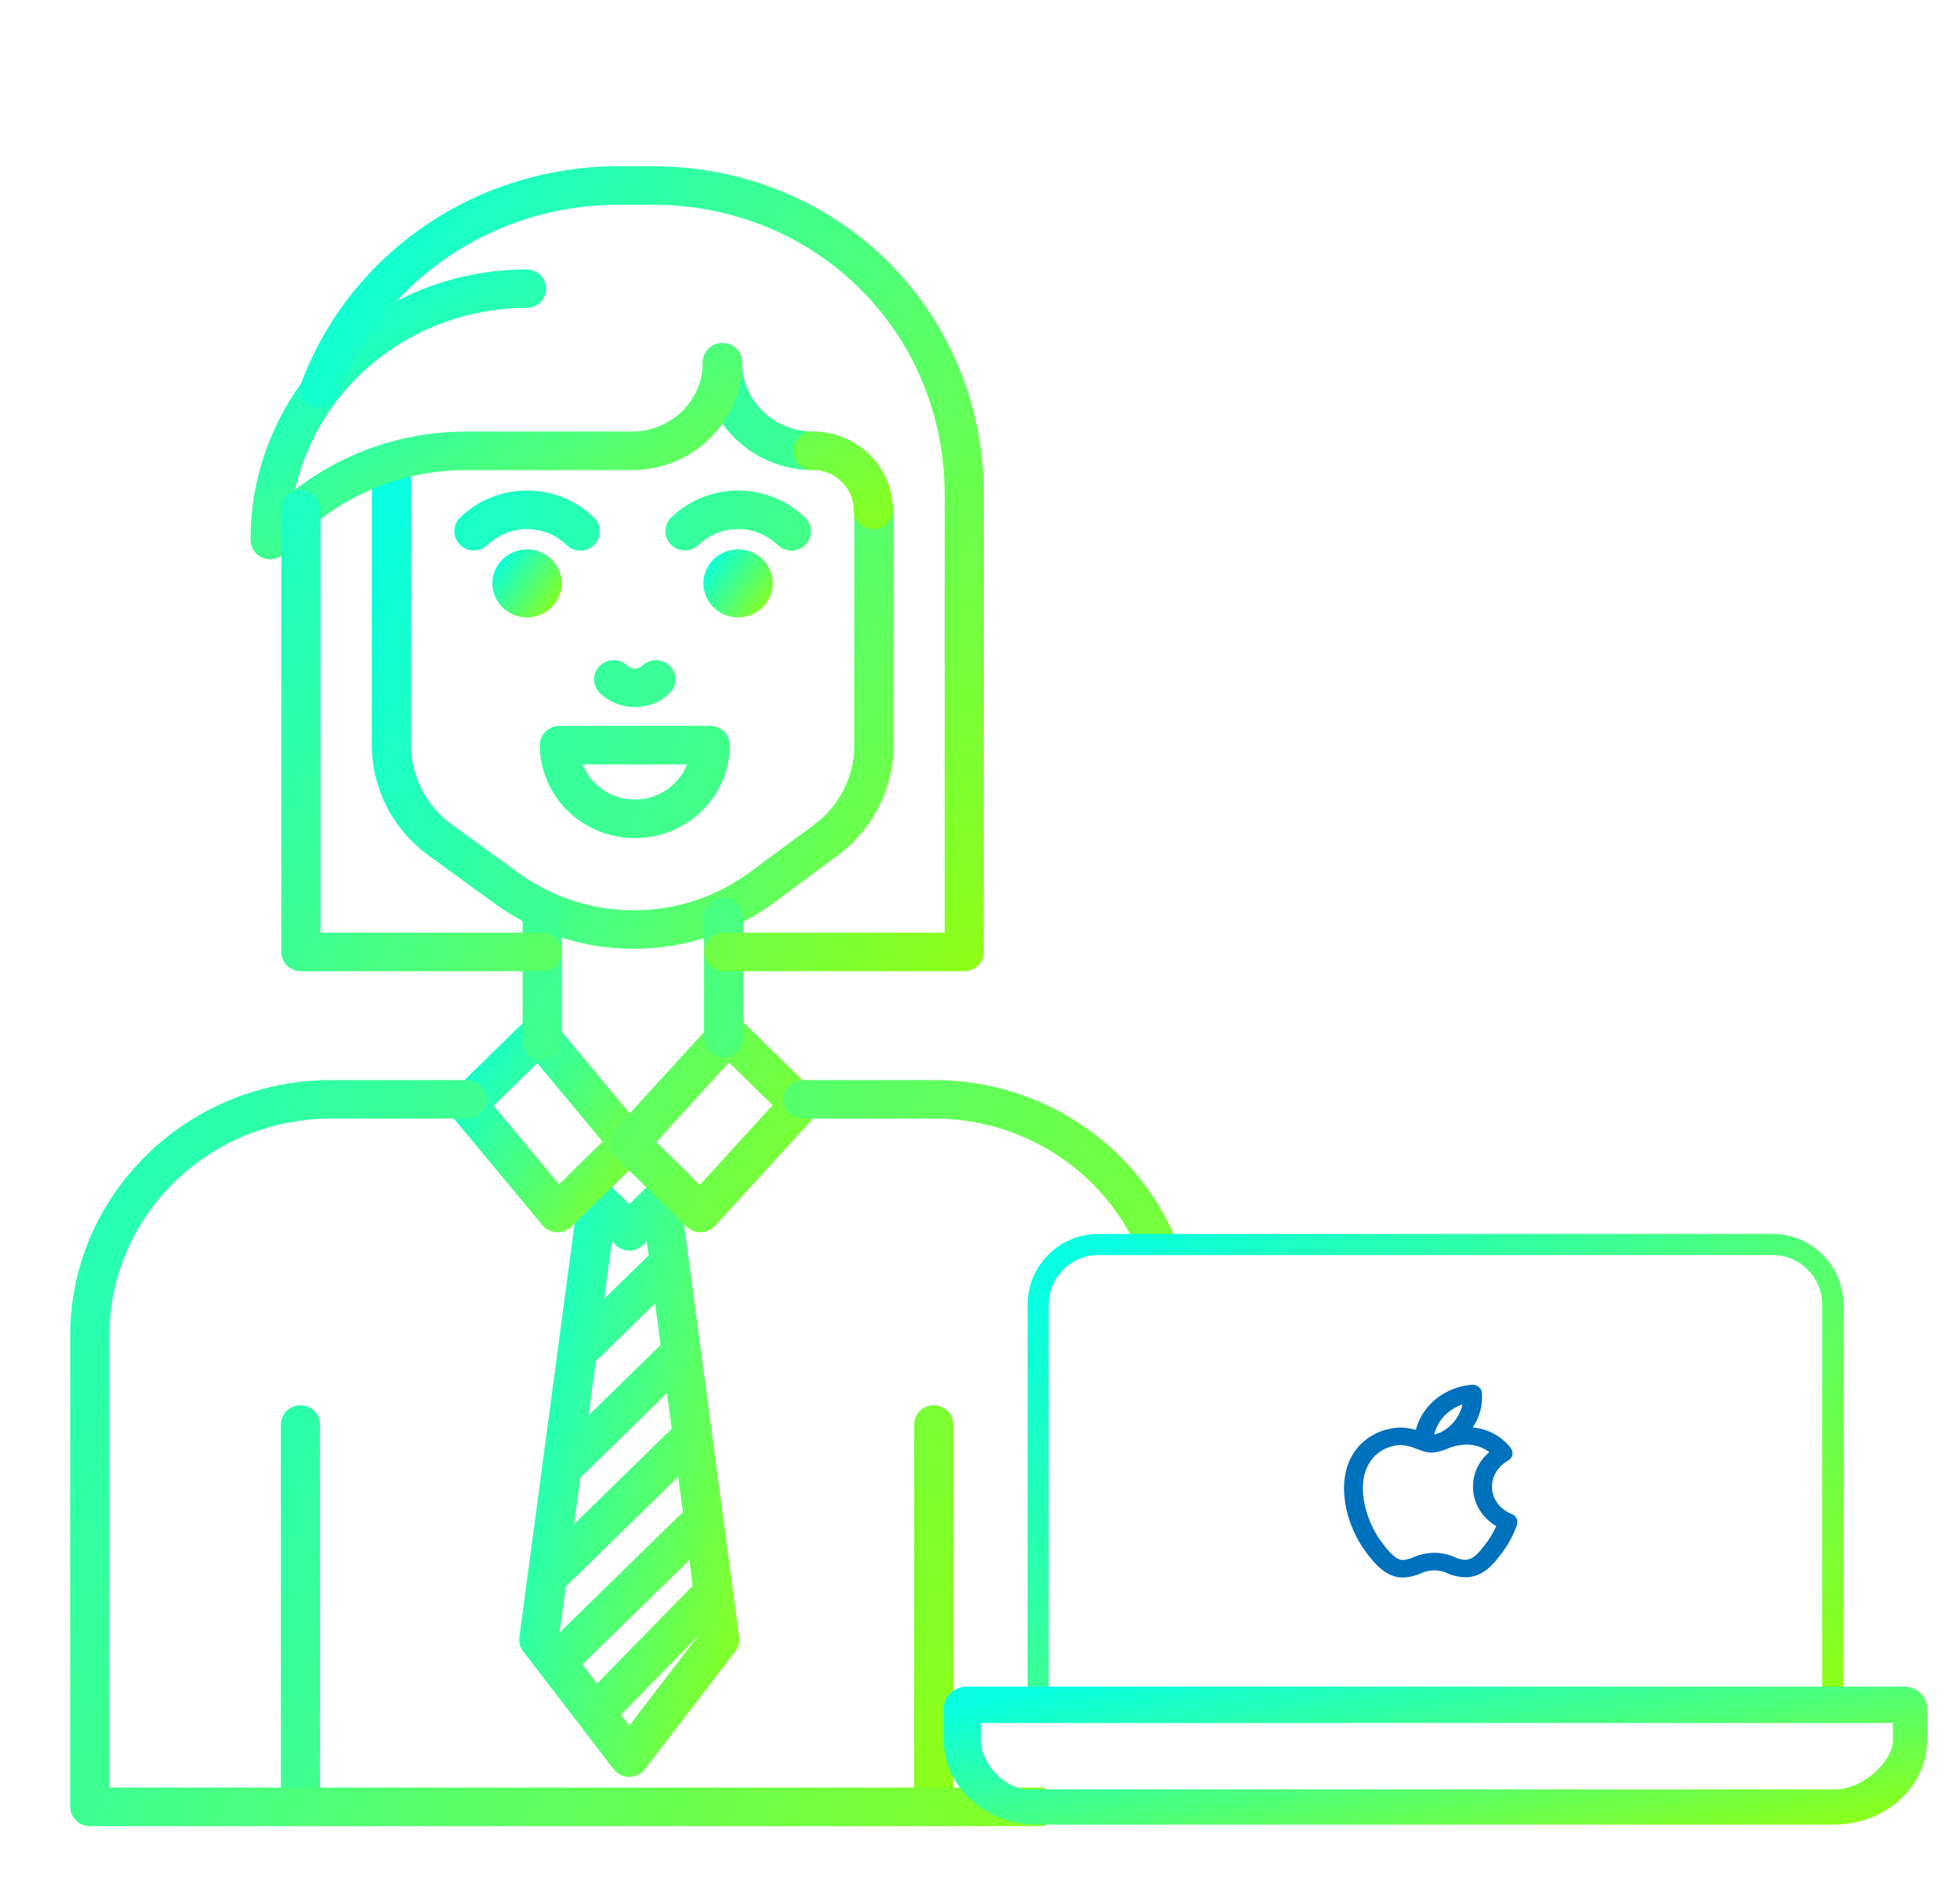 <svg width="65" height="63" viewBox="0 0 65 63" fill="none" xmlns="http://www.w3.org/2000/svg">
<path d="M22.449 39.973L22.722 39.706C22.816 39.614 22.869 39.49 22.869 39.361C22.869 39.231 22.816 39.107 22.722 39.015L21.222 37.549C21.128 37.457 21.001 37.406 20.869 37.406C20.736 37.406 20.609 37.457 20.515 37.549L19.015 39.015C18.922 39.107 18.869 39.231 18.869 39.361C18.869 39.49 18.922 39.614 19.015 39.706L19.288 39.973L17.372 54.304C17.356 54.431 17.39 54.558 17.468 54.66L20.468 58.57C20.515 58.63 20.575 58.679 20.645 58.713C20.714 58.747 20.791 58.765 20.868 58.765C20.946 58.765 21.022 58.747 21.092 58.713C21.161 58.679 21.222 58.63 21.268 58.57L24.268 54.66C24.346 54.558 24.381 54.431 24.364 54.304L22.449 39.973ZM19.115 55.176L22.969 51.41L23.132 52.628L19.787 56.051L19.115 55.176ZM19.617 45.065L21.832 42.9L22.066 44.65L19.313 47.341L19.617 45.065ZM19.104 48.907C19.124 48.892 19.148 48.884 19.166 48.867L22.229 45.873L22.436 47.424L18.831 50.948L19.104 48.907ZM18.392 54.234L18.62 52.526C18.629 52.518 18.641 52.516 18.65 52.507L22.6 48.646L22.811 50.223C22.769 50.246 22.726 50.267 22.69 50.302L18.51 54.386L18.392 54.234ZM20.869 38.585L21.662 39.36L20.869 40.135L20.076 39.36L20.869 38.585ZM20.516 41.171C20.563 41.217 20.618 41.253 20.678 41.278C20.739 41.303 20.804 41.316 20.87 41.316C20.936 41.316 21.001 41.303 21.062 41.278C21.123 41.253 21.178 41.217 21.224 41.171L21.558 40.845L21.669 41.678L19.83 43.475L20.182 40.845L20.516 41.171ZM20.869 57.462L20.395 56.845L23.299 53.873L23.347 54.233L20.869 57.462Z" fill="url(#paint0_linear_838_5207)" stroke="url(#paint1_linear_838_5207)" stroke-width="0.3"/>
<path d="M18.491 40.707L18.466 40.706C18.396 40.703 18.328 40.685 18.266 40.654C18.203 40.623 18.148 40.58 18.104 40.526L15.111 36.927C15.033 36.834 14.993 36.715 15 36.594C15.006 36.473 15.058 36.359 15.145 36.273L17.516 33.956C17.616 33.858 17.766 33.795 17.895 33.813C17.965 33.816 18.034 33.834 18.096 33.865C18.158 33.896 18.213 33.94 18.257 33.993L21.25 37.593C21.328 37.687 21.368 37.806 21.362 37.926C21.356 38.047 21.304 38.161 21.216 38.247L18.845 40.563C18.751 40.655 18.624 40.707 18.491 40.707ZM16.171 36.653L18.529 39.489L20.189 37.867L17.831 35.03L16.171 36.653Z" fill="url(#paint2_linear_838_5207)" stroke="url(#paint3_linear_838_5207)" stroke-width="0.3"/>
<path d="M23.231 40.707C23.098 40.707 22.971 40.656 22.877 40.564L20.506 38.248C20.416 38.16 20.363 38.041 20.359 37.916C20.355 37.791 20.401 37.669 20.486 37.576L23.772 33.976C23.817 33.927 23.872 33.887 23.934 33.859C23.995 33.831 24.062 33.815 24.13 33.813C24.265 33.82 24.401 33.862 24.498 33.956L26.869 36.273C26.959 36.361 27.012 36.48 27.016 36.605C27.02 36.73 26.974 36.852 26.889 36.945L23.603 40.544C23.558 40.593 23.503 40.633 23.441 40.661C23.38 40.689 23.313 40.705 23.245 40.707H23.231ZM21.548 37.882L23.211 39.507L25.83 36.638L24.167 35.012L21.548 37.882ZM21.014 31.309C19.404 31.312 17.835 30.808 16.541 29.871L14.295 28.241C13.733 27.83 13.276 27.297 12.961 26.685C12.646 26.072 12.482 25.396 12.48 24.71V15.306C12.48 15.177 12.533 15.052 12.626 14.96C12.72 14.869 12.847 14.817 12.98 14.817C13.113 14.817 13.24 14.869 13.334 14.96C13.427 15.052 13.48 15.177 13.48 15.306V24.71C13.48 25.787 14.007 26.814 14.892 27.457L17.137 29.087C18.268 29.902 19.637 30.339 21.042 30.334C22.448 30.328 23.813 29.879 24.937 29.055L27.092 27.461C27.522 27.141 27.871 26.728 28.112 26.255C28.352 25.782 28.479 25.261 28.48 24.733V16.901C28.48 16.772 28.533 16.647 28.626 16.556C28.72 16.464 28.847 16.413 28.98 16.413C29.113 16.413 29.24 16.464 29.334 16.556C29.427 16.647 29.48 16.772 29.48 16.901V24.733C29.48 26.101 28.813 27.413 27.696 28.24L25.541 29.834C24.236 30.794 22.647 31.312 21.014 31.309Z" fill="url(#paint4_linear_838_5207)" stroke="url(#paint5_linear_838_5207)" stroke-width="0.3"/>
<path d="M17.478 20.321C18.03 20.321 18.478 19.884 18.478 19.344C18.478 18.804 18.03 18.366 17.478 18.366C16.926 18.366 16.478 18.804 16.478 19.344C16.478 19.884 16.926 20.321 17.478 20.321Z" fill="url(#paint6_linear_838_5207)" stroke="url(#paint7_linear_838_5207)" stroke-width="0.3"/>
<path d="M24.478 20.321C25.03 20.321 25.478 19.884 25.478 19.344C25.478 18.804 25.03 18.366 24.478 18.366C23.926 18.366 23.478 18.804 23.478 19.344C23.478 19.884 23.926 20.321 24.478 20.321Z" fill="url(#paint8_linear_838_5207)" stroke="url(#paint9_linear_838_5207)" stroke-width="0.3"/>
<path d="M19.246 18.106C19.113 18.106 18.986 18.054 18.892 17.963C18.516 17.597 18.008 17.392 17.477 17.392C16.947 17.392 16.439 17.597 16.063 17.963C15.969 18.052 15.842 18.101 15.711 18.1C15.58 18.099 15.455 18.048 15.362 17.957C15.269 17.866 15.217 17.744 15.216 17.616C15.214 17.488 15.265 17.364 15.356 17.272C15.919 16.723 16.682 16.414 17.477 16.414C18.273 16.414 19.036 16.723 19.599 17.272C19.669 17.34 19.716 17.427 19.735 17.522C19.754 17.616 19.744 17.715 19.707 17.804C19.669 17.893 19.605 17.969 19.523 18.023C19.441 18.077 19.345 18.105 19.246 18.106ZM26.246 18.106C26.113 18.106 25.986 18.054 25.892 17.963C25.516 17.597 25.008 17.392 24.477 17.392C23.947 17.392 23.439 17.597 23.063 17.963C22.968 18.052 22.842 18.101 22.711 18.1C22.58 18.099 22.455 18.048 22.362 17.957C22.269 17.866 22.217 17.744 22.215 17.616C22.214 17.488 22.265 17.364 22.356 17.272C22.919 16.723 23.682 16.414 24.477 16.414C25.273 16.414 26.036 16.723 26.599 17.272C26.669 17.34 26.716 17.427 26.735 17.522C26.754 17.616 26.744 17.715 26.707 17.804C26.669 17.893 26.605 17.969 26.523 18.023C26.441 18.077 26.345 18.105 26.246 18.106ZM9.965 59.896C9.832 59.896 9.705 59.845 9.611 59.753C9.518 59.661 9.465 59.537 9.465 59.407V47.233C9.465 47.103 9.518 46.979 9.611 46.887C9.705 46.795 9.832 46.744 9.965 46.744C10.098 46.744 10.225 46.795 10.318 46.887C10.412 46.979 10.465 47.103 10.465 47.233V59.407C10.465 59.537 10.412 59.661 10.318 59.753C10.225 59.845 10.098 59.896 9.965 59.896ZM30.965 59.896C30.832 59.896 30.705 59.845 30.611 59.753C30.517 59.661 30.465 59.537 30.465 59.407V47.233C30.465 47.103 30.517 46.979 30.611 46.887C30.705 46.795 30.832 46.744 30.965 46.744C31.098 46.744 31.225 46.795 31.318 46.887C31.412 46.979 31.465 47.103 31.465 47.233V59.407C31.465 59.537 31.412 59.661 31.318 59.753C31.225 59.845 31.098 59.896 30.965 59.896Z" fill="url(#paint10_linear_838_5207)" stroke="url(#paint11_linear_838_5207)" stroke-width="0.3"/>
<path fill-rule="evenodd" clip-rule="evenodd" d="M2.979 60.398H34.5V59.42H3.479V44.27C3.479 40.227 6.843 36.939 10.979 36.939H15.498C15.631 36.939 15.758 36.888 15.852 36.796C15.945 36.704 15.998 36.58 15.998 36.45C15.998 36.321 15.945 36.196 15.852 36.105C15.758 36.013 15.631 35.962 15.498 35.962H10.979C6.292 35.962 2.479 39.688 2.479 44.27V59.909C2.479 60.038 2.532 60.163 2.625 60.255C2.719 60.346 2.846 60.398 2.979 60.398ZM37.725 41.068H38.822C37.537 38.072 34.506 35.962 30.979 35.962H26.637C26.504 35.962 26.377 36.013 26.284 36.105C26.19 36.196 26.137 36.321 26.137 36.45C26.137 36.58 26.19 36.704 26.284 36.796C26.377 36.888 26.504 36.939 26.637 36.939H30.979C33.941 36.939 36.507 38.626 37.725 41.068ZM19.992 22.867C20.284 23.152 20.669 23.295 21.053 23.295C21.25 23.295 21.445 23.258 21.627 23.184C21.809 23.111 21.974 23.003 22.113 22.867C22.204 22.775 22.255 22.651 22.253 22.523C22.252 22.395 22.2 22.272 22.107 22.182C22.014 22.091 21.889 22.04 21.758 22.038C21.627 22.037 21.5 22.087 21.406 22.176C21.211 22.366 20.894 22.366 20.699 22.176C20.605 22.087 20.478 22.037 20.347 22.038C20.216 22.04 20.091 22.091 19.998 22.182C19.905 22.272 19.853 22.395 19.852 22.523C19.851 22.651 19.901 22.775 19.992 22.867ZM18.053 24.706C18.053 26.323 19.399 27.639 21.053 27.639C22.707 27.639 24.053 26.323 24.053 24.706C24.053 24.577 24 24.452 23.907 24.361C23.813 24.269 23.686 24.218 23.553 24.218H18.553C18.42 24.218 18.293 24.269 18.199 24.361C18.106 24.452 18.053 24.577 18.053 24.706ZM21.053 26.661C20.122 26.661 19.339 26.037 19.116 25.195H22.99C22.767 26.037 21.984 26.661 21.053 26.661ZM17.628 34.856C17.722 34.947 17.849 34.999 17.982 34.999C18.115 34.999 18.242 34.947 18.336 34.856C18.429 34.764 18.482 34.64 18.482 34.51V30.296C18.482 30.167 18.429 30.042 18.336 29.951C18.242 29.859 18.115 29.808 17.982 29.808C17.849 29.808 17.722 29.859 17.628 29.951C17.535 30.042 17.482 30.167 17.482 30.296V34.51C17.482 34.64 17.535 34.764 17.628 34.856ZM23.645 34.76C23.739 34.852 23.866 34.903 23.999 34.903C24.132 34.903 24.259 34.852 24.353 34.76C24.446 34.668 24.499 34.544 24.499 34.414V30.403C24.499 30.273 24.446 30.149 24.353 30.057C24.259 29.966 24.132 29.914 23.999 29.914C23.866 29.914 23.739 29.966 23.645 30.057C23.552 30.149 23.499 30.273 23.499 30.403V34.414C23.499 34.544 23.552 34.668 23.645 34.76ZM23.458 12.014C23.458 13.901 25.028 15.435 26.958 15.435C27.091 15.435 27.218 15.384 27.312 15.292C27.405 15.2 27.458 15.076 27.458 14.947C27.458 14.817 27.405 14.693 27.312 14.601C27.218 14.509 27.091 14.458 26.958 14.458C25.579 14.458 24.458 13.362 24.458 12.014C24.458 11.885 24.405 11.76 24.312 11.669C24.218 11.577 24.091 11.525 23.958 11.525C23.825 11.525 23.698 11.577 23.605 11.669C23.511 11.76 23.458 11.885 23.458 12.014Z" fill="url(#paint12_linear_838_5207)" stroke="url(#paint13_linear_838_5207)" stroke-width="0.3"/>
<path d="M28.958 17.39C28.825 17.39 28.698 17.339 28.605 17.247C28.511 17.155 28.458 17.031 28.458 16.901C28.458 16.093 27.785 15.435 26.958 15.435C26.825 15.435 26.698 15.384 26.605 15.292C26.511 15.2 26.458 15.076 26.458 14.946C26.458 14.817 26.511 14.693 26.605 14.601C26.698 14.509 26.825 14.458 26.958 14.458C28.337 14.458 29.458 15.553 29.458 16.901C29.458 17.031 29.405 17.155 29.312 17.247C29.218 17.339 29.091 17.39 28.958 17.39ZM8.96 18.395C8.827 18.395 8.7 18.343 8.606 18.252C8.513 18.16 8.46 18.036 8.46 17.906C8.453 16.296 8.899 14.716 9.749 13.337C10.599 11.958 11.82 10.834 13.279 10.088C14.568 9.427 16.002 9.083 17.458 9.083C17.591 9.083 17.718 9.134 17.812 9.226C17.905 9.318 17.958 9.442 17.958 9.571C17.958 9.701 17.905 9.825 17.812 9.917C17.718 10.009 17.591 10.06 17.458 10.06C15.561 10.06 13.725 10.719 12.279 11.919C10.832 13.119 9.869 14.783 9.562 16.613C11.197 15.223 13.291 14.457 15.458 14.459H20.958C22.337 14.459 23.458 13.363 23.458 12.015C23.458 11.886 23.511 11.761 23.605 11.669C23.698 11.578 23.825 11.526 23.958 11.526C24.091 11.526 24.218 11.578 24.312 11.669C24.405 11.761 24.458 11.886 24.458 12.015C24.458 13.902 22.888 15.436 20.958 15.436H15.458C14.293 15.436 13.141 15.685 12.085 16.166C11.028 16.648 10.092 17.349 9.343 18.222C9.296 18.276 9.237 18.319 9.171 18.349C9.105 18.379 9.033 18.395 8.96 18.395Z" fill="url(#paint14_linear_838_5207)" stroke="url(#paint15_linear_838_5207)" stroke-width="0.3"/>
<path d="M17.981 32.052H9.979C9.846 32.052 9.719 32 9.625 31.909C9.532 31.817 9.479 31.693 9.479 31.563V16.901C9.479 16.772 9.532 16.647 9.625 16.556C9.719 16.464 9.846 16.413 9.979 16.413C10.112 16.413 10.239 16.464 10.333 16.556C10.426 16.647 10.479 16.772 10.479 16.901V31.074H17.981C18.114 31.074 18.241 31.126 18.335 31.217C18.428 31.309 18.481 31.433 18.481 31.563C18.481 31.693 18.428 31.817 18.335 31.909C18.241 32 18.114 32.052 17.981 32.052ZM31.979 32.052H23.999C23.866 32.052 23.739 32 23.645 31.909C23.552 31.817 23.499 31.693 23.499 31.563C23.499 31.433 23.552 31.309 23.645 31.217C23.739 31.126 23.866 31.074 23.999 31.074H31.479V16.413C31.479 10.932 27.154 6.638 21.633 6.638H20.479C18.431 6.643 16.433 7.26 14.753 8.406C13.074 9.553 11.794 11.175 11.085 13.053C11.062 13.114 11.028 13.169 10.983 13.216C10.939 13.264 10.885 13.302 10.826 13.329C10.766 13.356 10.702 13.371 10.636 13.374C10.57 13.377 10.505 13.367 10.443 13.345C10.381 13.322 10.325 13.289 10.276 13.245C10.228 13.202 10.189 13.149 10.161 13.091C10.133 13.033 10.118 12.97 10.115 12.905C10.112 12.841 10.122 12.777 10.145 12.717C10.925 10.651 12.333 8.867 14.18 7.606C16.027 6.345 18.225 5.666 20.478 5.661H21.632C27.714 5.661 32.478 10.384 32.478 16.413V31.563C32.478 31.627 32.466 31.691 32.441 31.75C32.416 31.81 32.379 31.864 32.333 31.909C32.286 31.955 32.231 31.991 32.17 32.015C32.11 32.039 32.045 32.052 31.979 32.052Z" fill="url(#paint16_linear_838_5207)" stroke="url(#paint17_linear_838_5207)" stroke-width="0.3"/>
<path d="M34.428 56.447H34.078V56.797H34.428V56.447ZM60.782 56.447V56.797H61.132V56.447H60.782ZM34.778 56.447V43.263H34.078V56.447H34.778ZM36.428 41.613H58.782V40.913H36.428V41.613ZM60.431 43.263V56.447H61.132V43.263H60.431ZM60.782 56.096H34.428V56.797H60.782V56.096ZM58.782 41.613C59.693 41.613 60.431 42.352 60.431 43.263H61.132C61.132 41.965 60.079 40.913 58.782 40.913V41.613ZM34.778 43.263C34.778 42.352 35.517 41.613 36.428 41.613V40.913C35.13 40.913 34.078 41.965 34.078 43.263H34.778Z" fill="url(#paint18_linear_838_5207)"/>
<path d="M50.126 50.197C49.933 50.121 49.769 49.994 49.654 49.832C49.539 49.671 49.478 49.481 49.479 49.288C49.482 49.115 49.532 48.946 49.625 48.797C49.718 48.647 49.85 48.521 50.01 48.432C50.047 48.411 50.078 48.384 50.102 48.352C50.127 48.32 50.144 48.283 50.153 48.245C50.162 48.207 50.162 48.167 50.154 48.128C50.145 48.09 50.129 48.053 50.105 48.021C49.961 47.828 49.773 47.666 49.555 47.546C49.337 47.426 49.093 47.352 48.84 47.328C49.075 46.983 49.182 46.577 49.144 46.172C49.137 46.098 49.099 46.03 49.038 45.982C48.977 45.934 48.899 45.909 48.819 45.913C48.278 45.957 47.777 46.193 47.42 46.57C47.194 46.812 47.034 47.101 46.954 47.412C46.79 47.361 46.618 47.334 46.444 47.332C46.123 47.34 45.81 47.425 45.535 47.578C45.259 47.731 45.032 47.947 44.873 48.206C44.279 49.158 44.643 50.585 45.286 51.444C45.545 51.788 45.932 52.305 46.517 52.305C46.528 52.305 46.54 52.305 46.552 52.305C46.747 52.294 46.939 52.249 47.116 52.17C47.257 52.104 47.413 52.069 47.571 52.067C47.72 52.069 47.866 52.102 47.998 52.165C48.191 52.25 48.402 52.295 48.616 52.298C49.218 52.287 49.574 51.808 49.834 51.457C50.038 51.179 50.199 50.875 50.31 50.554C50.333 50.484 50.328 50.408 50.294 50.342C50.259 50.276 50.2 50.224 50.126 50.197ZM47.897 46.949C48.062 46.779 48.269 46.647 48.501 46.565C48.45 46.795 48.338 47.01 48.175 47.19C48.064 47.313 47.929 47.416 47.777 47.492C47.768 47.496 47.758 47.499 47.749 47.503C47.69 47.524 47.618 47.55 47.562 47.567C47.616 47.339 47.731 47.126 47.897 46.949ZM49.314 51.129C49.061 51.47 48.862 51.712 48.604 51.717C48.48 51.716 48.357 51.687 48.248 51.632C48.037 51.537 47.806 51.487 47.571 51.486C47.328 51.487 47.088 51.538 46.869 51.635C46.763 51.685 46.647 51.715 46.527 51.724H46.518C46.262 51.724 45.987 51.357 45.804 51.113C45.347 50.503 44.925 49.288 45.419 48.496C45.523 48.325 45.672 48.181 45.854 48.079C46.035 47.977 46.242 47.919 46.455 47.913L46.465 47.913C46.645 47.927 46.82 47.97 46.982 48.042C47.023 48.057 47.064 48.072 47.105 48.086C47.115 48.09 47.126 48.093 47.136 48.096C47.248 48.138 47.367 48.161 47.488 48.166C47.659 48.153 47.826 48.111 47.98 48.043C48.198 47.946 48.438 47.896 48.68 47.899C48.939 47.908 49.188 47.995 49.389 48.147C49.217 48.293 49.081 48.47 48.988 48.667C48.895 48.865 48.848 49.078 48.85 49.293C48.848 49.554 48.918 49.811 49.053 50.04C49.188 50.269 49.383 50.462 49.621 50.602C49.538 50.787 49.435 50.964 49.314 51.129Z" fill="#0071BC"/>
<path d="M60.834 60.296H34.376C33.613 60.296 32.882 60.021 32.343 59.532C31.804 59.042 31.501 58.379 31.5 57.688V56.644C31.5 56.506 31.561 56.373 31.669 56.275C31.776 56.177 31.923 56.122 32.075 56.122H63.134C63.287 56.122 63.433 56.177 63.541 56.275C63.649 56.373 63.709 56.506 63.709 56.644V57.688C63.709 59.127 62.42 60.296 60.834 60.296ZM32.326 56.929V57.688C32.326 58.55 33.176 59.532 34.127 59.532H60.887C61.838 59.532 62.977 58.55 62.977 57.688V56.929H32.326Z" fill="url(#paint19_linear_838_5207)" stroke="url(#paint20_linear_838_5207)" stroke-width="0.4"/>
<defs>
<linearGradient id="paint0_linear_838_5207" x1="17.373" y1="39.864" x2="29.431" y2="42.745" gradientUnits="userSpaceOnUse">
<stop stop-color="#07FFE1"/>
<stop offset="1" stop-color="#9DFF00"/>
</linearGradient>
<linearGradient id="paint1_linear_838_5207" x1="17.373" y1="39.864" x2="29.431" y2="42.745" gradientUnits="userSpaceOnUse">
<stop stop-color="#07FFE1"/>
<stop offset="1" stop-color="#9DFF00"/>
</linearGradient>
<linearGradient id="paint2_linear_838_5207" x1="15.003" y1="34.604" x2="22.981" y2="39.971" gradientUnits="userSpaceOnUse">
<stop stop-color="#07FFE1"/>
<stop offset="1" stop-color="#9DFF00"/>
</linearGradient>
<linearGradient id="paint3_linear_838_5207" x1="15.003" y1="34.604" x2="22.981" y2="39.971" gradientUnits="userSpaceOnUse">
<stop stop-color="#07FFE1"/>
<stop offset="1" stop-color="#9DFF00"/>
</linearGradient>
<linearGradient id="paint4_linear_838_5207" x1="12.491" y1="17.797" x2="37.675" y2="29.855" gradientUnits="userSpaceOnUse">
<stop stop-color="#07FFE1"/>
<stop offset="1" stop-color="#9DFF00"/>
</linearGradient>
<linearGradient id="paint5_linear_838_5207" x1="12.491" y1="17.797" x2="37.675" y2="29.855" gradientUnits="userSpaceOnUse">
<stop stop-color="#07FFE1"/>
<stop offset="1" stop-color="#9DFF00"/>
</linearGradient>
<linearGradient id="paint6_linear_838_5207" x1="16.479" y1="18.591" x2="18.819" y2="20.337" gradientUnits="userSpaceOnUse">
<stop stop-color="#07FFE1"/>
<stop offset="1" stop-color="#9DFF00"/>
</linearGradient>
<linearGradient id="paint7_linear_838_5207" x1="16.479" y1="18.591" x2="18.819" y2="20.337" gradientUnits="userSpaceOnUse">
<stop stop-color="#07FFE1"/>
<stop offset="1" stop-color="#9DFF00"/>
</linearGradient>
<linearGradient id="paint8_linear_838_5207" x1="23.479" y1="18.591" x2="25.819" y2="20.337" gradientUnits="userSpaceOnUse">
<stop stop-color="#07FFE1"/>
<stop offset="1" stop-color="#9DFF00"/>
</linearGradient>
<linearGradient id="paint9_linear_838_5207" x1="23.479" y1="18.591" x2="25.819" y2="20.337" gradientUnits="userSpaceOnUse">
<stop stop-color="#07FFE1"/>
<stop offset="1" stop-color="#9DFF00"/>
</linearGradient>
<linearGradient id="paint10_linear_838_5207" x1="9.479" y1="21.418" x2="44.743" y2="34.428" gradientUnits="userSpaceOnUse">
<stop stop-color="#07FFE1"/>
<stop offset="1" stop-color="#9DFF00"/>
</linearGradient>
<linearGradient id="paint11_linear_838_5207" x1="9.479" y1="21.418" x2="44.743" y2="34.428" gradientUnits="userSpaceOnUse">
<stop stop-color="#07FFE1"/>
<stop offset="1" stop-color="#9DFF00"/>
</linearGradient>
<linearGradient id="paint12_linear_838_5207" x1="2.502" y1="17.15" x2="53.648" y2="44.883" gradientUnits="userSpaceOnUse">
<stop stop-color="#07FFE1"/>
<stop offset="1" stop-color="#9DFF00"/>
</linearGradient>
<linearGradient id="paint13_linear_838_5207" x1="2.502" y1="17.15" x2="53.648" y2="44.883" gradientUnits="userSpaceOnUse">
<stop stop-color="#07FFE1"/>
<stop offset="1" stop-color="#9DFF00"/>
</linearGradient>
<linearGradient id="paint14_linear_838_5207" x1="8.473" y1="10.154" x2="18.799" y2="27.131" gradientUnits="userSpaceOnUse">
<stop stop-color="#07FFE1"/>
<stop offset="1" stop-color="#9DFF00"/>
</linearGradient>
<linearGradient id="paint15_linear_838_5207" x1="8.473" y1="10.154" x2="18.799" y2="27.131" gradientUnits="userSpaceOnUse">
<stop stop-color="#07FFE1"/>
<stop offset="1" stop-color="#9DFF00"/>
</linearGradient>
<linearGradient id="paint16_linear_838_5207" x1="9.494" y1="8.698" x2="39.329" y2="27.657" gradientUnits="userSpaceOnUse">
<stop stop-color="#07FFE1"/>
<stop offset="1" stop-color="#9DFF00"/>
</linearGradient>
<linearGradient id="paint17_linear_838_5207" x1="9.494" y1="8.698" x2="39.329" y2="27.657" gradientUnits="userSpaceOnUse">
<stop stop-color="#07FFE1"/>
<stop offset="1" stop-color="#9DFF00"/>
</linearGradient>
<linearGradient id="paint18_linear_838_5207" x1="34.445" y1="43.01" x2="52.891" y2="66.355" gradientUnits="userSpaceOnUse">
<stop stop-color="#07FFE1"/>
<stop offset="1" stop-color="#9DFF00"/>
</linearGradient>
<linearGradient id="paint19_linear_838_5207" x1="31.52" y1="56.603" x2="33.316" y2="66.708" gradientUnits="userSpaceOnUse">
<stop stop-color="#07FFE1"/>
<stop offset="1" stop-color="#9DFF00"/>
</linearGradient>
<linearGradient id="paint20_linear_838_5207" x1="31.52" y1="56.603" x2="33.316" y2="66.708" gradientUnits="userSpaceOnUse">
<stop stop-color="#07FFE1"/>
<stop offset="1" stop-color="#9DFF00"/>
</linearGradient>
</defs>
</svg>
